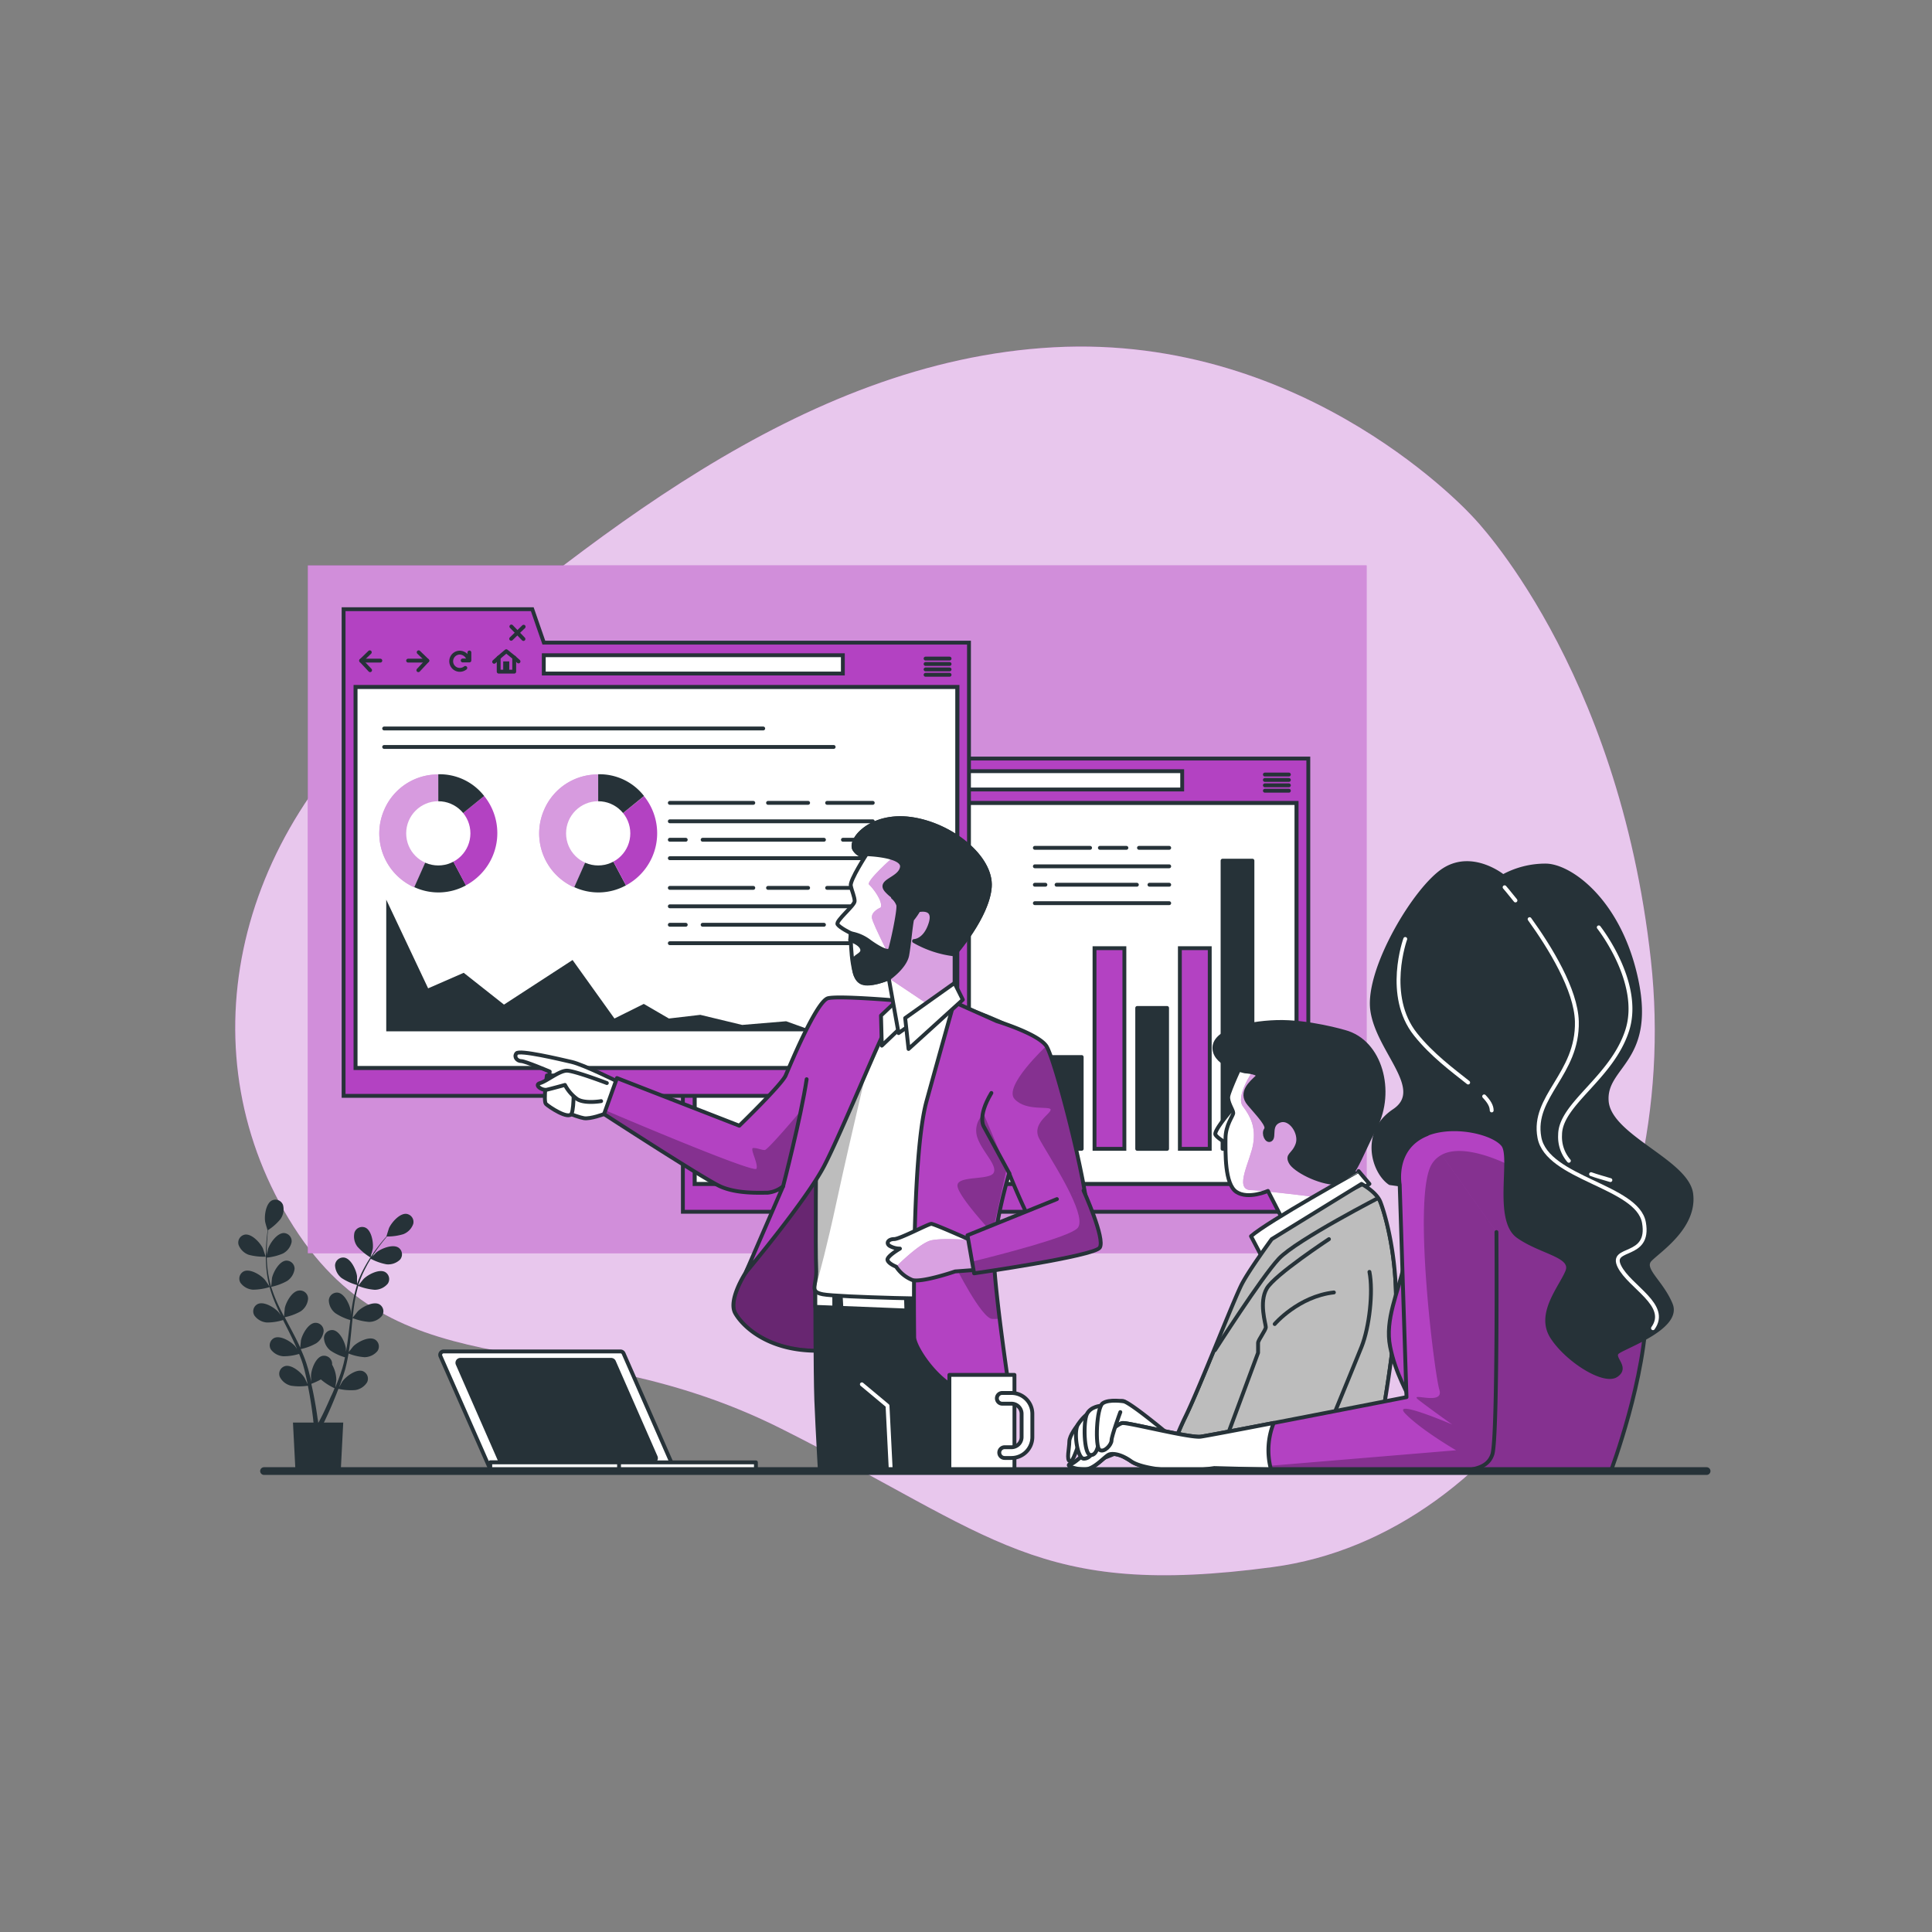 <svg xmlns="http://www.w3.org/2000/svg" xmlns:xlink="http://www.w3.org/1999/xlink" viewBox="0 0 500 500"><rect x="0" y="0" width="500" height="500" fill="#808080" stroke="none"/><defs><clipPath id="freepik--clip-path--inject-89"><path d="M321.46,275s-3.32,7.15-3.58,8.69,1.28,3.57,1.28,4.34-2,3.06-2,6.64-.26,11.75,2.81,13.79,8.17-.25,8.17-.25l4.85,9.45,19.41-11.24-2.81-4.34s4.09-11,1-19.41-14-9.71-18.39-10S323,271.91,321.46,275Z" style="fill:#fff;stroke:#263238;stroke-linecap:round;stroke-linejoin:round"></path></clipPath><clipPath id="freepik--clip-path-2--inject-89"><path d="M329.12,320.69s-5.62,7.66-7.66,11.49-10.73,26.31-14.56,34.23a76,76,0,0,0-5.3,14.22h53.57s6.13-30.57,6.13-43.85-3.06-23.24-4.09-25.79-4.85-4.6-4.85-4.6Z" style="fill:#fff;stroke:#263238;stroke-linecap:round;stroke-linejoin:round"></path></clipPath><clipPath id="freepik--clip-path-3--inject-89"><path d="M389.4,290.31s-17.64-3.53-22.58.7-2.12,30-3.53,36.7-4.94,13.76-3.53,20.81,4.59,12,6,15.53-.36,16.58-.36,16.58h51.52s9.17-24.34,9.17-42.69-5.65-34.22-14.11-40.22S389.4,290.31,389.4,290.31Z" style="fill:#B342C2;stroke:#263238;stroke-linecap:round;stroke-linejoin:round"></path></clipPath><clipPath id="freepik--clip-path-4--inject-89"><path d="M387.28,318.86s.35,53.3-1.06,57.54-6.35,4.23-14.46,4.58-57.51-1.05-57.51-1.05a66.64,66.64,0,0,1-8.47.7c-3.88,0-10.59-.7-13.06-2.47s-4.58-2.12-5.64-1.76-3.88,3.88-6.35,3.88-5.3-1.06-3.53-1.41,11.29-10.59,13.41-10.59,17.28,3.88,20.11,3.53S364,361.58,364,361.58l-1.76-55s-1.77-9.53,7.06-13.06" style="fill:#B342C2;stroke:#263238;stroke-linecap:round;stroke-linejoin:round"></path></clipPath><clipPath id="freepik--clip-path-5--inject-89"><rect x="124.22" y="203.98" width="164.61" height="176.73" style="fill:none"></rect></clipPath><clipPath id="freepik--clip-path-6--inject-89"><path d="M193,329.33s-4.68,7.1-2.71,10.55,9.12,10.59,23.89,9.6,5.91-25.85,7.63-41.12-4.67-17.48-9.85-13.54-11.57,22.9-14,26.1A57,57,0,0,0,193,329.33Z" style="fill:#B342C2;stroke:#263238;stroke-linecap:round;stroke-linejoin:round"></path></clipPath><clipPath id="freepik--clip-path-7--inject-89"><path d="M211.23,295.55s-.25,28.32,0,32.76-2,5.91,1.72,6.65,33.74,1.47,36.69,1,3-2,3.7-3.45,10.58-64.76,8.37-66.49-16.25-6.89-17.49-6.89-19.45,1-22.9,1.48-7.39-.5-7.63,1.47S211.23,295.55,211.23,295.55Z" style="fill:#fff;stroke:#263238;stroke-linecap:round;stroke-linejoin:round"></path></clipPath><clipPath id="freepik--clip-path-8--inject-89"><path d="M232.1,258.94s-14.77-1.27-17.77-.61-10,17.67-11,20-12,13-12,13L159.67,279l-3.34,9.33S182,305,186.33,307s10.34,1.67,12.34,1.67a7.48,7.48,0,0,0,4-1.67L193,329.33s15.67-18.66,20.33-27.66,15.34-35.34,16.34-36S232.1,258.94,232.1,258.94Z" style="fill:#B342C2;stroke:#263238;stroke-linecap:round;stroke-linejoin:round"></path></clipPath><clipPath id="freepik--clip-path-9--inject-89"><path d="M224.32,221s-4.42,6.8-4.14,8.22,1,2.87,1,4-5,5.11-4.42,6,3.41,2.27,3.41,2.27-.12,11.09,2.43,12.51,7.4-.86,7.4-.86l2.55,14.22,14.5-10.24V246.89s8.53-9.66,9.1-17.34-10-16.2-20.47-17.62-16.2,5.68-14.5,8S224.32,221,224.32,221Z" style="fill:#fff;stroke:#263238;stroke-linecap:round;stroke-linejoin:round"></path></clipPath><clipPath id="freepik--clip-path-10--inject-89"><path d="M246.93,259.35s-3.2,11.33-7.14,25.62-3.2,58.6-3.2,61.07,5.66,11.32,12.07,13.79a51.89,51.89,0,0,0,13,2.95s-4.43-29.3-4.43-37.67,3.94-21.43,3.94-21.43,5.91,14.78,8.37,16.75,12.31,4.18,12.07-4.93-8.62-41.62-10.84-44.82-12.81-6.4-12.81-6.4Z" style="fill:#B342C2;stroke:#263238;stroke-linecap:round;stroke-linejoin:round"></path></clipPath><clipPath id="freepik--clip-path-11--inject-89"><path d="M251.12,320.92s-9.36-4.19-10.1-4.19-8.12,3.94-9.6,3.94-2.22,1-1.23,1.73a5.34,5.34,0,0,0,2.71.74s-3.45,2-3.21,2.95,2.22,1.72,2.22,1.72a9.06,9.06,0,0,0,4.19,3.45c2.46.74,11.08-2.21,11.08-2.21l6.65-.5Z" style="fill:#fff;stroke:#263238;stroke-linecap:round;stroke-linejoin:round"></path></clipPath><clipPath id="freepik--clip-path-12--inject-89"><path d="M273.53,310.33l-23.15,9.36,1.72,9.85s31-4.43,32.51-6.65-4.19-14.78-4.19-14.78" style="fill:#B342C2;stroke:#263238;stroke-linecap:round;stroke-linejoin:round"></path></clipPath></defs><g id="freepik--background-simple--inject-89"><path d="M381.28,133.88s-42.61-47.57-108.6-44-121.42,51.42-167.3,88.94S48,273.52,76,317.47s70.69,24.42,126.14,52.25,66.19,44,127.23,35.84,106.27-80.78,97.88-157.08S381.28,133.88,381.28,133.88Z" style="fill:#B342C2"></path><path d="M381.28,133.88s-42.61-47.57-108.6-44-121.42,51.42-167.3,88.94S48,273.52,76,317.47s70.69,24.42,126.14,52.25,66.19,44,127.23,35.84,106.27-80.78,97.88-157.08S381.28,133.88,381.28,133.88Z" style="fill:#fff;opacity:0.7"></path></g><g id="freepik--Windows--inject-89"><rect x="79.67" y="146.33" width="274" height="178" style="fill:#B342C2"></rect><rect x="79.67" y="146.33" width="274" height="178" style="fill:#fff;opacity:0.4"></rect><rect x="179.76" y="207.78" width="155.8" height="98.65" style="fill:#fff;stroke:#263238;stroke-miterlimit:10"></rect><path d="M228.57,196.31l-3-8.64H176.73V313.61H338.59V196.31Zm107,110.12H179.76V207.78h155.8Z" style="fill:#B342C2;stroke:#263238;stroke-miterlimit:10"></path><rect x="228.55" y="199.58" width="77.4" height="4.74" style="fill:#fff;stroke:#263238;stroke-miterlimit:10"></rect><polyline points="183.51 198.82 181.28 200.97 183.59 203.45" style="fill:none;stroke:#263238;stroke-linecap:round;stroke-linejoin:round"></polyline><line x1="181.28" y1="200.97" x2="186.24" y2="200.97" style="fill:none;stroke:#263238;stroke-linecap:round;stroke-linejoin:round"></line><polyline points="196.16 198.82 198.4 200.97 196.08 203.45" style="fill:none;stroke:#263238;stroke-linecap:round;stroke-linejoin:round"></polyline><line x1="198.4" y1="200.97" x2="193.44" y2="200.97" style="fill:none;stroke:#263238;stroke-linecap:round;stroke-linejoin:round"></line><path d="M209.06,200.68a2.44,2.44,0,0,0-2.27-1.78,2.24,2.24,0,1,0,0,4.47,2.19,2.19,0,0,0,1.41-.51" style="fill:none;stroke:#263238;stroke-linecap:round;stroke-linejoin:round"></path><polyline points="207.56 200.93 209.29 200.93 209.29 198.87" style="fill:none;stroke:#263238;stroke-linecap:round;stroke-linejoin:round"></polyline><polygon points="220.89 200.2 218.83 198.53 216.87 200.2 216.87 203.83 220.89 203.83 220.89 200.2" style="fill:none;stroke:#263238;stroke-linecap:round;stroke-linejoin:round"></polygon><rect x="218.05" y="201.18" width="1.57" height="2.52" style="fill:#263238"></rect><line x1="216.87" y1="200.2" x2="215.69" y2="201.28" style="fill:none;stroke:#263238;stroke-linecap:round;stroke-linejoin:round"></line><line x1="220.89" y1="200.2" x2="222" y2="201.18" style="fill:none;stroke:#263238;stroke-linecap:round;stroke-linejoin:round"></line><line x1="220.15" y1="192.14" x2="223.29" y2="195.38" style="fill:none;stroke:#263238;stroke-linecap:round;stroke-linejoin:round"></line><line x1="223.34" y1="192.19" x2="220.1" y2="195.33" style="fill:none;stroke:#263238;stroke-linecap:round;stroke-linejoin:round"></line><line x1="327.35" y1="200.45" x2="333.56" y2="200.45" style="fill:none;stroke:#263238;stroke-linecap:round;stroke-linejoin:round"></line><line x1="327.35" y1="201.85" x2="333.56" y2="201.85" style="fill:none;stroke:#263238;stroke-linecap:round;stroke-linejoin:round"></line><line x1="327.35" y1="203.24" x2="333.56" y2="203.24" style="fill:none;stroke:#263238;stroke-linecap:round;stroke-linejoin:round"></line><line x1="327.35" y1="204.64" x2="333.56" y2="204.64" style="fill:none;stroke:#263238;stroke-linecap:round;stroke-linejoin:round"></line><line x1="294.77" y1="219.42" x2="302.59" y2="219.42" style="fill:#fff;stroke:#263238;stroke-linecap:round;stroke-linejoin:round"></line><line x1="284.65" y1="219.42" x2="291.51" y2="219.42" style="fill:#fff;stroke:#263238;stroke-linecap:round;stroke-linejoin:round"></line><line x1="267.82" y1="219.42" x2="282.11" y2="219.42" style="fill:#fff;stroke:#263238;stroke-linecap:round;stroke-linejoin:round"></line><line x1="267.82" y1="224.2" x2="302.59" y2="224.2" style="fill:#fff;stroke:#263238;stroke-linecap:round;stroke-linejoin:round"></line><line x1="297.48" y1="228.97" x2="302.59" y2="228.97" style="fill:#fff;stroke:#263238;stroke-linecap:round;stroke-linejoin:round"></line><line x1="273.44" y1="228.97" x2="294.22" y2="228.97" style="fill:#fff;stroke:#263238;stroke-linecap:round;stroke-linejoin:round"></line><line x1="267.82" y1="228.97" x2="270.55" y2="228.97" style="fill:#fff;stroke:#263238;stroke-linecap:round;stroke-linejoin:round"></line><line x1="267.82" y1="233.74" x2="302.59" y2="233.74" style="fill:#fff;stroke:#263238;stroke-linecap:round;stroke-linejoin:round"></line><rect x="272.21" y="273.56" width="7.73" height="23.75" style="fill:#263238;stroke:#263238;stroke-linecap:round;stroke-linejoin:round"></rect><rect x="283.26" y="245.39" width="7.73" height="51.93" style="fill:#B342C2;stroke:#263238;stroke-miterlimit:10"></rect><rect x="294.31" y="260.86" width="7.73" height="36.46" style="fill:#263238;stroke:#263238;stroke-linecap:round;stroke-linejoin:round"></rect><rect x="305.35" y="245.39" width="7.73" height="51.93" style="fill:#B342C2;stroke:#263238;stroke-miterlimit:10"></rect><rect x="316.4" y="222.74" width="7.73" height="74.58" style="fill:#263238;stroke:#263238;stroke-linecap:round;stroke-linejoin:round"></rect><rect x="91.95" y="177.77" width="155.8" height="98.65" style="fill:#fff;stroke:#263238;stroke-miterlimit:10"></rect><path d="M140.75,166.31l-3-8.65H88.92V283.6H250.77V166.31Zm107,110.11H92V177.77h155.8Z" style="fill:#B342C2;stroke:#263238;stroke-miterlimit:10"></path><rect x="140.73" y="169.57" width="77.4" height="4.74" style="fill:#fff;stroke:#263238;stroke-miterlimit:10"></rect><polyline points="95.7 168.81 93.46 170.97 95.78 173.45" style="fill:none;stroke:#263238;stroke-linecap:round;stroke-linejoin:round"></polyline><line x1="93.46" y1="170.97" x2="98.43" y2="170.97" style="fill:none;stroke:#263238;stroke-linecap:round;stroke-linejoin:round"></line><polyline points="108.35 168.81 110.58 170.97 108.27 173.45" style="fill:none;stroke:#263238;stroke-linecap:round;stroke-linejoin:round"></polyline><line x1="110.59" y1="170.97" x2="105.62" y2="170.97" style="fill:none;stroke:#263238;stroke-linecap:round;stroke-linejoin:round"></line><path d="M121.25,170.68A2.43,2.43,0,0,0,119,168.9a2.23,2.23,0,1,0,0,4.46,2.27,2.27,0,0,0,1.42-.5" style="fill:none;stroke:#263238;stroke-linecap:round;stroke-linejoin:round"></path><polyline points="119.74 170.93 121.48 170.93 121.48 168.86" style="fill:none;stroke:#263238;stroke-linecap:round;stroke-linejoin:round"></polyline><polygon points="133.08 170.19 131.02 168.53 129.06 170.19 129.06 173.82 133.08 173.82 133.08 170.19" style="fill:none;stroke:#263238;stroke-linecap:round;stroke-linejoin:round"></polygon><rect x="130.23" y="171.17" width="1.57" height="2.52" style="fill:#263238"></rect><line x1="129.06" y1="170.19" x2="127.88" y2="171.27" style="fill:none;stroke:#263238;stroke-linecap:round;stroke-linejoin:round"></line><line x1="133.08" y1="170.19" x2="134.19" y2="171.18" style="fill:none;stroke:#263238;stroke-linecap:round;stroke-linejoin:round"></line><line x1="132.34" y1="162.14" x2="135.47" y2="165.37" style="fill:none;stroke:#263238;stroke-linecap:round;stroke-linejoin:round"></line><line x1="135.52" y1="162.19" x2="132.29" y2="165.32" style="fill:none;stroke:#263238;stroke-linecap:round;stroke-linejoin:round"></line><line x1="239.54" y1="170.44" x2="245.75" y2="170.44" style="fill:none;stroke:#263238;stroke-linecap:round;stroke-linejoin:round"></line><line x1="239.54" y1="171.84" x2="245.75" y2="171.84" style="fill:none;stroke:#263238;stroke-linecap:round;stroke-linejoin:round"></line><line x1="239.54" y1="173.24" x2="245.75" y2="173.24" style="fill:none;stroke:#263238;stroke-linecap:round;stroke-linejoin:round"></line><line x1="239.54" y1="174.64" x2="245.75" y2="174.64" style="fill:none;stroke:#263238;stroke-linecap:round;stroke-linejoin:round"></line><polygon points="99.96 266.9 99.96 232.83 110.8 255.78 120.01 251.76 130.43 259.99 148.18 248.45 159.02 263.59 166.61 259.81 173.11 263.59 181.24 262.64 192.07 265.25 203.45 264.3 210.69 266.9 99.96 266.9" style="fill:#263238"></polygon><line x1="214.06" y1="207.78" x2="225.87" y2="207.78" style="fill:#fff;stroke:#263238;stroke-linecap:round;stroke-linejoin:round"></line><line x1="198.77" y1="207.78" x2="209.14" y2="207.78" style="fill:#fff;stroke:#263238;stroke-linecap:round;stroke-linejoin:round"></line><line x1="173.35" y1="207.78" x2="194.95" y2="207.78" style="fill:#fff;stroke:#263238;stroke-linecap:round;stroke-linejoin:round"></line><line x1="173.35" y1="212.55" x2="225.87" y2="212.55" style="fill:#fff;stroke:#263238;stroke-linecap:round;stroke-linejoin:round"></line><line x1="218.15" y1="217.33" x2="225.87" y2="217.33" style="fill:#fff;stroke:#263238;stroke-linecap:round;stroke-linejoin:round"></line><line x1="181.84" y1="217.33" x2="213.24" y2="217.33" style="fill:#fff;stroke:#263238;stroke-linecap:round;stroke-linejoin:round"></line><line x1="173.35" y1="217.33" x2="177.47" y2="217.33" style="fill:#fff;stroke:#263238;stroke-linecap:round;stroke-linejoin:round"></line><line x1="173.35" y1="222.1" x2="225.87" y2="222.1" style="fill:#fff;stroke:#263238;stroke-linecap:round;stroke-linejoin:round"></line><line x1="225.87" y1="229.78" x2="214.06" y2="229.78" style="fill:#fff;stroke:#263238;stroke-linecap:round;stroke-linejoin:round"></line><line x1="198.77" y1="229.78" x2="209.14" y2="229.78" style="fill:#fff;stroke:#263238;stroke-linecap:round;stroke-linejoin:round"></line><line x1="173.35" y1="229.78" x2="194.95" y2="229.78" style="fill:#fff;stroke:#263238;stroke-linecap:round;stroke-linejoin:round"></line><line x1="173.35" y1="234.55" x2="225.87" y2="234.55" style="fill:#fff;stroke:#263238;stroke-linecap:round;stroke-linejoin:round"></line><line x1="225.87" y1="239.33" x2="218.15" y2="239.33" style="fill:#fff;stroke:#263238;stroke-linecap:round;stroke-linejoin:round"></line><line x1="181.84" y1="239.33" x2="213.24" y2="239.33" style="fill:#fff;stroke:#263238;stroke-linecap:round;stroke-linejoin:round"></line><line x1="173.35" y1="239.33" x2="177.47" y2="239.33" style="fill:#fff;stroke:#263238;stroke-linecap:round;stroke-linejoin:round"></line><line x1="173.35" y1="244.1" x2="225.87" y2="244.1" style="fill:#fff;stroke:#263238;stroke-linecap:round;stroke-linejoin:round"></line><path d="M113.43,215.64l-6.21,14a15.27,15.27,0,0,1-7.74-20.16,15.08,15.08,0,0,1,14-9.05Z" style="fill:#B342C2"></path><g style="opacity:0.47"><path d="M113.43,215.64l-6.21,14a15.27,15.27,0,0,1-7.74-20.16,15.08,15.08,0,0,1,14-9.05Z" style="fill:#fff"></path></g><path d="M113.43,215.64l7.17,13.49a14.85,14.85,0,0,1-13.38.46Z" style="fill:#263238"></path><path d="M113.43,215.64,125.3,206A15.26,15.26,0,0,1,123,227.51a14.76,14.76,0,0,1-2.44,1.62Z" style="fill:#B342C2"></path><path d="M113.43,215.64V200.38A14.58,14.58,0,0,1,125.3,206Z" style="fill:#263238"></path><circle cx="113.43" cy="215.67" r="8.31" style="fill:#fff"></circle><path d="M154.81,215.64l-6.21,14a15.26,15.26,0,0,1-7.74-20.16,15.07,15.07,0,0,1,13.95-9.05Z" style="fill:#B342C2"></path><g style="opacity:0.47"><path d="M154.81,215.64l-6.21,14a15.26,15.26,0,0,1-7.74-20.16,15.07,15.07,0,0,1,13.95-9.05Z" style="fill:#fff"></path></g><path d="M154.81,215.64,162,229.13a14.85,14.85,0,0,1-13.38.46Z" style="fill:#263238"></path><path d="M154.81,215.64l11.86-9.6A15.28,15.28,0,0,1,162,229.13Z" style="fill:#B342C2"></path><path d="M154.81,215.64V200.38A14.56,14.56,0,0,1,166.67,206Z" style="fill:#263238"></path><circle cx="154.81" cy="215.67" r="8.31" style="fill:#fff"></circle><line x1="99.42" y1="188.53" x2="197.52" y2="188.53" style="fill:#fff;stroke:#263238;stroke-linecap:round;stroke-linejoin:round"></line><line x1="99.42" y1="193.31" x2="215.75" y2="193.31" style="fill:#fff;stroke:#263238;stroke-linecap:round;stroke-linejoin:round"></line></g><g id="freepik--character-2--inject-89"><path d="M318.9,287s-4.85,5.62-4.34,6.64,4.6,3.57,4.85,2a63.63,63.63,0,0,0,1-7.41C320.44,286.47,320.69,286,318.9,287Z" style="fill:#fff;stroke:#263238;stroke-linecap:round;stroke-linejoin:round"></path><path d="M321.46,275s-3.32,7.15-3.58,8.69,1.28,3.57,1.28,4.34-2,3.06-2,6.64-.26,11.75,2.81,13.79,8.17-.25,8.17-.25l4.85,9.45,19.41-11.24-2.81-4.34s4.09-11,1-19.41-14-9.71-18.39-10S323,271.91,321.46,275Z" style="fill:#fff"></path><g style="clip-path:url(#freepik--clip-path--inject-89)"><path d="M349.55,302.05s4.09-11,1-19.41-14-9.71-18.39-10c-.71,0-1.44-.09-2.17-.12L324.33,277s-4.66,6.67-2.66,9.33,3.33,5.34,2.66,9.67-5.09,11.82-.66,12c.91,0,2.35.16,4.06.33l.37-.15.1.2c6.54.66,16.47,1.95,16.47,1.95l1-.05,6.71-3.89Z" style="fill:#B342C2"></path><path d="M349.55,302.05s4.09-11,1-19.41-14-9.71-18.39-10c-.71,0-1.44-.09-2.17-.12L324.33,277s-4.66,6.67-2.66,9.33,3.33,5.34,2.66,9.67-5.09,11.82-.66,12c.91,0,2.35.16,4.06.33l.37-.15.1.2c6.54.66,16.47,1.95,16.47,1.95l1-.05,6.71-3.89Z" style="fill:#fff;opacity:0.5"></path></g><path d="M321.46,275s-3.32,7.15-3.58,8.69,1.28,3.57,1.28,4.34-2,3.06-2,6.64-.26,11.75,2.81,13.79,8.17-.25,8.17-.25l4.85,9.45,19.41-11.24-2.81-4.34s4.09-11,1-19.41-14-9.71-18.39-10S323,271.91,321.46,275Z" style="fill:none;stroke:#263238;stroke-linecap:round;stroke-linejoin:round"></path><path d="M348,267.06s-9.45-2.81-17.62-2.56-16.35,2.56-16.09,6.9,7.91,5.87,7.91,5.87,4.35.26,3.07,1.53-4.6,3.84-2,6.9,5.1,5.62,4.34,6.64.25,3.32,1.27,2.56-.51-3.84,2.3-4.86,5.62,3.32,4.6,6.13-2.81,2.56-1.79,4.6,7.41,5.36,11.75,5.36,5.62-5.62,10.22-14.56S357.47,269.61,348,267.06Z" style="fill:#263238;stroke:#263238;stroke-linecap:round;stroke-linejoin:round"></path><path d="M323.76,319.93l2.55,4.85,28.1-18.39-2.81-3.32S328.1,316.09,323.76,319.93Z" style="fill:#fff;stroke:#263238;stroke-linecap:round;stroke-linejoin:round"></path><path d="M329.12,320.69s-5.62,7.66-7.66,11.49-10.73,26.31-14.56,34.23a76,76,0,0,0-5.3,14.22h53.57s6.13-30.57,6.13-43.85-3.06-23.24-4.09-25.79-4.85-4.6-4.85-4.6Z" style="fill:#fff"></path><g style="clip-path:url(#freepik--clip-path-2--inject-89)"><path d="M329.12,320.69s-5.62,7.66-7.66,11.49-10.73,26.31-14.56,34.23a76,76,0,0,0-5.3,14.22h53.57s6.13-30.57,6.13-43.85-3.06-23.24-4.09-25.79-4.85-4.6-4.85-4.6Z" style="fill:#bdbdbd;stroke:#263238;stroke-linecap:round;stroke-linejoin:round"></path><path d="M314.43,349.42s12-18.79,16.52-23.65,26.94-16.36,26.94-16.36l-3.54-3.84s-23.07,11.45-26.64,15S313.79,345.2,314.43,349.42Z" style="fill:#bdbdbd;stroke:#263238;stroke-linecap:round;stroke-linejoin:round"></path></g><path d="M329.12,320.69s-5.62,7.66-7.66,11.49-10.73,26.31-14.56,34.23a76,76,0,0,0-5.3,14.22h53.57s6.13-30.57,6.13-43.85-3.06-23.24-4.09-25.79-4.85-4.6-4.85-4.6Z" style="fill:none;stroke:#263238;stroke-linecap:round;stroke-linejoin:round"></path><path d="M343.93,320.69s-14,9.2-16.09,12.77-.25,9.2-.25,10-2,3.32-2,4.09v2.55l-11,29.63h25s10.73-26.05,12.77-31.16,3.07-14.3,2.05-19.41" style="fill:none;stroke:#263238;stroke-linecap:round;stroke-linejoin:round"></path><path d="M329.89,342.66s6.13-7.16,15.32-8.18" style="fill:none;stroke:#263238;stroke-linecap:round;stroke-linejoin:round"></path></g><g id="freepik--character-3--inject-89"><path d="M389.4,290.31s-17.64-3.53-22.58.7-2.12,30-3.53,36.7-4.94,13.76-3.53,20.81,4.59,12,6,15.53-.36,16.58-.36,16.58h51.52s9.17-24.34,9.17-42.69-5.65-34.22-14.11-40.22S389.4,290.31,389.4,290.31Z" style="fill:#B342C2"></path><g style="clip-path:url(#freepik--clip-path-3--inject-89)"><path d="M370.51,301.33c-5,8.34.67,54,2,58.34s-8.33.33-5.33,2.66,8.66,6.34,8.66,6.34A104.2,104.2,0,0,0,366,365a19.5,19.5,0,0,1,.27,3.16,94.68,94.68,0,0,0,10.54,7.15l-10.95.92c-.23,2.51-.49,4.38-.49,4.38h51.52s9.17-24.34,9.17-42.69a77.89,77.89,0,0,0-3.17-22.58l-30.74-13S375.51,293,370.51,301.33Z" style="opacity:0.26"></path></g><path d="M389.4,290.31s-17.64-3.53-22.58.7-2.12,30-3.53,36.7-4.94,13.76-3.53,20.81,4.59,12,6,15.53-.36,16.58-.36,16.58h51.52s9.17-24.34,9.17-42.69-5.65-34.22-14.11-40.22S389.4,290.31,389.4,290.31Z" style="fill:none;stroke:#263238;stroke-linecap:round;stroke-linejoin:round"></path><path d="M389,226.8s-7.76-6.35-15.17-1.76-20.11,25.75-18.7,36.34,14.12,20.46,5.65,26.11-5.29,15.87-1.06,18.7l2.47.35s0-10.23,7.06-13.06,17.28-.35,19.75,2.83-2.11,19.4,3.88,23.64,14.47,4.94,12.71,9.17-7.77,10.94-3.89,16.94,13.41,12,16.59,9.87-1.41-4.58.35-6,16.23-6.35,13.76-12.35-7.76-9.18-5.29-11.65,11.64-8.46,10.58-16.93-21.17-14.82-21.87-24,12-10.23,7.76-31S406.33,224,400,224A22.78,22.78,0,0,0,389,226.8Z" style="fill:#263238;stroke:#263238;stroke-linecap:round;stroke-linejoin:round"></path><path d="M395.86,237.87c5.32,7.38,12,18.25,12.23,26.47.33,13.69-11.69,19.37-9.69,30.05s25.35,12.52,27.05,22-9,6-6.35,11.35,13,10,8.69,16" style="fill:none;stroke:#fff;stroke-linecap:round;stroke-linejoin:round"></path><path d="M389.39,229.62s1.12,1.28,2.81,3.42" style="fill:none;stroke:#fff;stroke-linecap:round;stroke-linejoin:round"></path><path d="M384.1,283.74c1.22,1.28,1.95,2.47,1.95,3.64" style="fill:none;stroke:#fff;stroke-linecap:round;stroke-linejoin:round"></path><path d="M363.68,243s-5.34,14.69,2.67,24.71c4.27,5.34,9.58,9.25,13.61,12.45" style="fill:none;stroke:#fff;stroke-linecap:round;stroke-linejoin:round"></path><path d="M411.77,303.87c1.55.56,3.24,1,5,1.54" style="fill:none;stroke:#fff;stroke-linecap:round;stroke-linejoin:round"></path><path d="M413.76,240s11.35,14.36,7.35,26.71-17.36,19-17.36,27a9.46,9.46,0,0,0,2.27,6.7" style="fill:none;stroke:#fff;stroke-linecap:round;stroke-linejoin:round"></path><path d="M278.86,368.87s-2.12,2.61-2.12,4.24-.81,4.88.17,5.05,1.62-3.43,2.6-4.73,3.42-1.63,3.26-3.42S280.33,366.59,278.86,368.87Z" style="fill:#fff;stroke:#263238;stroke-linecap:round;stroke-linejoin:round"></path><path d="M302.33,371.15s-9.13-7.66-11.41-8.47-6.85,4.4-9.62,9.45-1.3,6.19.17,6.35,7.82-2.6,7.82-2.6a19.75,19.75,0,0,0,7.66,3.74c4.4,1,10.75-1.63,10.92-4.23S302.33,371.15,302.33,371.15Z" style="fill:#fff;stroke:#263238;stroke-linecap:round;stroke-linejoin:round"></path><path d="M387.28,318.86s.35,53.3-1.06,57.54-6.35,4.23-14.46,4.58-57.51-1.05-57.51-1.05a66.64,66.64,0,0,1-8.47.7c-3.88,0-10.59-.7-13.06-2.47s-4.58-2.12-5.64-1.76-3.88,3.88-6.35,3.88-5.3-1.06-3.53-1.41,11.29-10.59,13.41-10.59,17.28,3.88,20.11,3.53S364,361.58,364,361.58l-1.76-55s-1.77-9.53,7.06-13.06" style="fill:#B342C2"></path><g style="clip-path:url(#freepik--clip-path-4--inject-89)"><path d="M373.22,298.81a6.6,6.6,0,0,0-2.71,2.52c-5,8.34.67,54,2,58.34s-8.33.33-5.33,2.66,8.66,6.34,8.66,6.34-16.33-7-12-2.67,13,9.33,13,9.33l-57,4.75c13.18.36,45.46,1.18,51.89.9,8.11-.35,13.05-.35,14.46-4.58s1.06-58.57,1.06-58.57Z" style="opacity:0.26"></path></g><path d="M387.28,318.86s.35,53.3-1.06,57.54-6.35,4.23-14.46,4.58-57.51-1.05-57.51-1.05a66.64,66.64,0,0,1-8.47.7c-3.88,0-10.59-.7-13.06-2.47s-4.58-2.12-5.64-1.76-3.88,3.88-6.35,3.88-5.3-1.06-3.53-1.41,11.29-10.59,13.41-10.59,17.28,3.88,20.11,3.53S364,361.58,364,361.58l-1.76-55s-1.77-9.53,7.06-13.06" style="fill:none;stroke:#263238;stroke-linecap:round;stroke-linejoin:round"></path><path d="M328.94,380.32a19,19,0,0,1,.69-12.06c-9.64,1.86-17.82,3.41-18.91,3.55-2.83.35-18-3.53-20.11-3.53S279,378.51,277.2,378.87s1.06,1.41,3.53,1.41,5.29-3.53,6.35-3.88,3.17,0,5.64,1.76,9.18,2.47,13.06,2.47a66.64,66.64,0,0,0,8.47-.7Z" style="fill:#fff;stroke:#263238;stroke-linecap:round;stroke-linejoin:round"></path><path d="M282.61,365.12a10.7,10.7,0,0,0-3.75,3.75c-1,2.12,0,8.63,1.63,8.63s2.77-1.79,2.77-4.07S282.61,365.12,282.61,365.12Z" style="fill:#fff;stroke:#263238;stroke-linecap:round;stroke-linejoin:round"></path><path d="M284.89,363.82s-2.61.16-3.59,2.12-.81,10.26.82,10.59,2.28-2.45,2.28-4.24S284.89,363.82,284.89,363.82Z" style="fill:#fff;stroke:#263238;stroke-linecap:round;stroke-linejoin:round"></path><path d="M290.92,362.68s-3.91-.66-5.54.49-2,11.24-.82,12.05,3.1-1.3,3.1-2.44,2.28-7.33,2.28-7.33" style="fill:#fff;stroke:#263238;stroke-linecap:round;stroke-linejoin:round"></path></g><g id="freepik--character-1--inject-89"><g style="clip-path:url(#freepik--clip-path-5--inject-89)"><path d="M193,329.33s-4.68,7.1-2.71,10.55,9.12,10.59,23.89,9.6,5.91-25.85,7.63-41.12-4.67-17.48-9.85-13.54-11.57,22.9-14,26.1A57,57,0,0,0,193,329.33Z" style="fill:#B342C2"></path><g style="clip-path:url(#freepik--clip-path-6--inject-89)"><path d="M193,329.33s-4.68,7.1-2.71,10.55,9.12,10.59,23.89,9.6,5.91-25.85,7.63-41.12-4.67-17.48-9.85-13.54-11.57,22.9-14,26.1A57,57,0,0,0,193,329.33Z" style="stroke:#263238;stroke-linecap:round;stroke-linejoin:round;opacity:0.42"></path></g><path d="M193,329.33s-4.68,7.1-2.71,10.55,9.12,10.59,23.89,9.6,5.91-25.85,7.63-41.12-4.67-17.48-9.85-13.54-11.57,22.9-14,26.1A57,57,0,0,0,193,329.33Z" style="fill:none;stroke:#263238;stroke-linecap:round;stroke-linejoin:round"></path><path d="M211,333.48s0,21.91.25,28.81,1.23,23.64,1.23,23.64h46.29l-2.46-50-.74-2.46Z" style="fill:#263238;stroke:#263238;stroke-linecap:round;stroke-linejoin:round"></path><polygon points="237.91 339.28 256.49 340.03 256.29 335.94 255.55 333.48 237.62 333.48 237.91 339.28" style="fill:#fff;stroke:#263238;stroke-linecap:round;stroke-linejoin:round"></polygon><path d="M215.9,333.48H211s0,1.89,0,4.73l4.91.19Z" style="fill:#fff;stroke:#263238;stroke-linecap:round;stroke-linejoin:round"></path><polygon points="217.47 333.48 217.75 338.48 234.57 339.15 234.4 333.48 217.47 333.48" style="fill:#fff;stroke:#263238;stroke-linecap:round;stroke-linejoin:round"></polygon><path d="M211.23,295.55s-.25,28.32,0,32.76-2,5.91,1.72,6.65,33.74,1.47,36.69,1,3-2,3.7-3.45,10.58-64.76,8.37-66.49-16.25-6.89-17.49-6.89-19.45,1-22.9,1.48-7.39-.5-7.63,1.47S211.23,295.55,211.23,295.55Z" style="fill:#fff"></path><g style="clip-path:url(#freepik--clip-path-7--inject-89)"><path d="M226.32,268.51s-5.77-.28-6.87.27c-.62.31-4.4,9.59-7.57,17.59-.37,5.21-.65,9.18-.65,9.18s-.25,28.32,0,32.76c.16,2.91-.73,4.54-.33,5.53,1.25-4.34,3.24-11.83,5.53-22.48C220.28,293.5,226.32,268.51,226.32,268.51Z" style="fill:#bdbdbd"></path></g><path d="M211.23,295.55s-.25,28.32,0,32.76-2,5.91,1.72,6.65,33.74,1.47,36.69,1,3-2,3.7-3.45,10.58-64.76,8.37-66.49-16.25-6.89-17.49-6.89-19.45,1-22.9,1.48-7.39-.5-7.63,1.47S211.23,295.55,211.23,295.55Z" style="fill:none;stroke:#263238;stroke-linecap:round;stroke-linejoin:round"></path><path d="M160,280s-8.86-4.43-12.06-5.17-13.55-3.2-14.29-2.22.25,2,1.24,2,7.38,2.71,7.38,2.71-.73,5.91-.73,7.39,7.88,4.43,9.6,4.68,5.19-1.07,5.19-1.07l2.44-.66Z" style="fill:#fff;stroke:#263238;stroke-linecap:round;stroke-linejoin:round"></path><path d="M141.54,278.32s-1,6.65-.25,7.38,5.91,4.19,6.65,2.47.49-8.38.49-9.11S141.54,278.32,141.54,278.32Z" style="fill:#fff;stroke:#263238;stroke-linecap:round;stroke-linejoin:round"></path><path d="M157.05,280.29s-8.37-3.2-10.34-3.2-5.17,2.7-6.9,3.2.49,2,1.73,1.72,4.67-1.23,4.67-1.23a10.54,10.54,0,0,0,3.21,3.69c2,1.23,6.15.5,6.15.5" style="fill:#fff;stroke:#263238;stroke-linecap:round;stroke-linejoin:round"></path><path d="M232.1,258.94s-14.77-1.27-17.77-.61-10,17.67-11,20-12,13-12,13L159.67,279l-3.34,9.33S182,305,186.33,307s10.34,1.67,12.34,1.67a7.48,7.48,0,0,0,4-1.67L193,329.33s15.67-18.66,20.33-27.66,15.34-35.34,16.34-36S232.1,258.94,232.1,258.94Z" style="fill:#B342C2"></path><g style="clip-path:url(#freepik--clip-path-8--inject-89)"><path d="M197.91,297.63c-.8,0-1.87-.53-2.94-.53s1.34,4,.8,5.36-38.84-15-38.84-15l-.07,1.21c3.62,2.35,25.5,16.5,29.47,18.33,4.34,2,10.34,1.67,12.34,1.67a6.87,6.87,0,0,0,3.61-1.38c2.92-7.45,5-19.83,5-19.83S198.72,297.63,197.91,297.63Z" style="opacity:0.26"></path></g><path d="M232.1,258.94s-14.77-1.27-17.77-.61-10,17.67-11,20-12,13-12,13L159.67,279l-3.34,9.33S182,305,186.33,307s10.34,1.67,12.34,1.67a7.48,7.48,0,0,0,4-1.67L193,329.33s15.67-18.66,20.33-27.66,15.34-35.34,16.34-36S232.1,258.94,232.1,258.94Z" style="fill:none;stroke:#263238;stroke-linecap:round;stroke-linejoin:round"></path><polygon points="232.1 258.94 228 262.83 228.21 270.61 232.53 266.5 232.1 258.94" style="fill:#fff;stroke:#263238;stroke-linecap:round;stroke-linejoin:round"></polygon><path d="M224.32,221s-4.42,6.8-4.14,8.22,1,2.87,1,4-5,5.11-4.42,6,3.41,2.27,3.41,2.27-.12,11.09,2.43,12.51,7.4-.86,7.4-.86l2.55,14.22,14.5-10.24V246.89s8.53-9.66,9.1-17.34-10-16.2-20.47-17.62-16.2,5.68-14.5,8S224.32,221,224.32,221Z" style="fill:#fff"></path><g style="clip-path:url(#freepik--clip-path-9--inject-89)"><path d="M241.65,260.94l5.41-3.82V246.89s8.53-9.66,9.1-17.34c.37-5-4-10.39-10-13.92l-15.08,6.25s-7.08,6.22-6.15,7.06,3.65,4.32,3,5.92c0,0-2.53,1-2.27,2.73s6.15,13,6.15,13L230,253.14Z" style="fill:#B342C2"></path><path d="M241.65,260.94l5.41-3.82V246.89s8.53-9.66,9.1-17.34c.37-5-4-10.39-10-13.92l-15.08,6.25s-7.08,6.22-6.15,7.06,3.65,4.32,3,5.92c0,0-2.53,1-2.27,2.73s6.15,13,6.15,13L230,253.14Z" style="fill:#fff;opacity:0.5"></path></g><path d="M224.32,221s-4.42,6.8-4.14,8.22,1,2.87,1,4-5,5.11-4.42,6,3.41,2.27,3.41,2.27-.12,11.09,2.43,12.51,7.4-.86,7.4-.86l2.55,14.22,14.5-10.24V246.89s8.53-9.66,9.1-17.34-10-16.2-20.47-17.62-16.2,5.68-14.5,8S224.32,221,224.32,221Z" style="fill:none;stroke:#263238;stroke-linecap:round;stroke-linejoin:round"></path><path d="M246.93,259.35s-3.2,11.33-7.14,25.62-3.2,58.6-3.2,61.07,5.66,11.32,12.07,13.79a51.89,51.89,0,0,0,13,2.95s-4.43-29.3-4.43-37.67,3.94-21.43,3.94-21.43,5.91,14.78,8.37,16.75,12.31,4.18,12.07-4.93-8.62-41.62-10.84-44.82-12.81-6.4-12.81-6.4Z" style="fill:#B342C2"></path><g style="clip-path:url(#freepik--clip-path-10--inject-89)"><g style="opacity:0.26"><path d="M257.28,325.11v0c-5.6,1.45-10.08,2.49-10.08,2.49s6.86,13.73,9.61,13.73l1.94,0C257.94,334.67,257.28,328.33,257.28,325.11Z"></path><path d="M262.58,284.44c3,3.29,9.33,1.65,9.33,2.75s-4.94,3.57-3,7.41,13.19,20.33,9.89,23.35c-.95.87-4,2-7.82,3.26,3.58,1.58,10.91,2.17,10.7-5.71-.25-9.11-8.62-41.62-10.84-44.82C270.82,270.68,259.55,281.14,262.58,284.44Z"></path><path d="M254.58,288.29a5.66,5.66,0,0,0-1.69,5.94c1.13,3.67,5.37,7.35,4.24,9.33s-9.62.57-9.33,3.4,9.05,12.16,9.05,12.16l3.67-16.69Z"></path></g></g><path d="M246.93,259.35s-3.2,11.33-7.14,25.62-3.2,58.6-3.2,61.07,5.66,11.32,12.07,13.79a51.89,51.89,0,0,0,13,2.95s-4.43-29.3-4.43-37.67,3.94-21.43,3.94-21.43,5.91,14.78,8.37,16.75,12.31,4.18,12.07-4.93-8.62-41.62-10.84-44.82-12.81-6.4-12.81-6.4Z" style="fill:none;stroke:#263238;stroke-linecap:round;stroke-linejoin:round"></path><polygon points="247.02 254.4 234.26 263.47 235.13 271.47 249.18 258.72 247.02 254.4" style="fill:#fff;stroke:#263238;stroke-linecap:round;stroke-linejoin:round"></polygon><path d="M251.12,320.92s-9.36-4.19-10.1-4.19-8.12,3.94-9.6,3.94-2.22,1-1.23,1.73a5.34,5.34,0,0,0,2.71.74s-3.45,2-3.21,2.95,2.22,1.72,2.22,1.72a9.06,9.06,0,0,0,4.19,3.45c2.46.74,11.08-2.21,11.08-2.21l6.65-.5Z" style="fill:#fff"></path><g style="clip-path:url(#freepik--clip-path-11--inject-89)"><path d="M241,321c-3,.67-9.09,6.81-9.09,6.81a9.06,9.06,0,0,0,4.19,3.45c2.46.74,11.08-2.21,11.08-2.21l6.65-.5-2.71-7.63S244,320.33,241,321Z" style="fill:#B342C2"></path><path d="M241,321c-3,.67-9.09,6.81-9.09,6.81a9.06,9.06,0,0,0,4.19,3.45c2.46.74,11.08-2.21,11.08-2.21l6.65-.5-2.71-7.63S244,320.33,241,321Z" style="fill:#fff;opacity:0.5"></path></g><path d="M251.12,320.92s-9.36-4.19-10.1-4.19-8.12,3.94-9.6,3.94-2.22,1-1.23,1.73a5.34,5.34,0,0,0,2.71.74s-3.45,2-3.21,2.95,2.22,1.72,2.22,1.72a9.06,9.06,0,0,0,4.19,3.45c2.46.74,11.08-2.21,11.08-2.21l6.65-.5Z" style="fill:none;stroke:#263238;stroke-linecap:round;stroke-linejoin:round"></path><path d="M273.53,310.33l-23.15,9.36,1.72,9.85s31-4.43,32.51-6.65-4.19-14.78-4.19-14.78" style="fill:#B342C2"></path><g style="clip-path:url(#freepik--clip-path-12--inject-89)"><path d="M251.57,326.51l.53,3s31-4.43,32.51-6.65-4.19-14.78-4.19-14.78l-3.31,1.07c1.91,4,3,7.52,1.67,8.77C276.3,320.22,259.65,324.52,251.57,326.51Z" style="opacity:0.26"></path></g><path d="M273.53,310.33l-23.15,9.36,1.72,9.85s31-4.43,32.51-6.65-4.19-14.78-4.19-14.78" style="fill:none;stroke:#263238;stroke-linecap:round;stroke-linejoin:round"></path><path d="M202.67,307s4.62-17.85,6.09-27.7" style="fill:#fff;stroke:#263238;stroke-linecap:round;stroke-linejoin:round"></path><polyline points="223.05 358.26 229.69 363.8 230.8 385.96" style="fill:none;stroke:#fff;stroke-linecap:round;stroke-linejoin:round"></polyline><path d="M261.22,303.68l-6.54-12s-1.89-2.52,1.89-8.82" style="fill:none;stroke:#263238;stroke-linecap:round;stroke-linejoin:round"></path><path d="M235.69,211.93c-10.52-1.42-16.2,5.68-14.5,8a3.25,3.25,0,0,0,1.82,1.37l1.31-.24s9.66.29,9.1,3.41-6.26,3.42-4,6a11.33,11.33,0,0,0,2,1.74l-.33,0a4.66,4.66,0,0,1,1.36,1.94c.39,1.17-1.75,10.89-2.14,11.67s-2.53-.2-5.25-2.14a10.93,10.93,0,0,0-4.86-2.14l-.19,1.75s2.72.78,3.11,2.33-2.14,1.75-2.14,3.12-.19,3.81,1.65,5.31,7.4-.86,7.4-.86,4.17-2.9,4.76-6c.47-2.54.82-7,1.25-9.22a17.68,17.68,0,0,0,1.66-2.39s4.55-1.14,3.13,3.41-4.27,4.55-4.27,4.55A27.29,27.29,0,0,0,247.06,247v-.07s8.53-9.66,9.1-17.34S246.21,213.35,235.69,211.93Z" style="fill:#263238;stroke:#263238;stroke-linecap:round;stroke-linejoin:round"></path></g></g><g id="freepik--Mug--inject-89"><rect x="245.7" y="355.82" width="16.84" height="24.88" style="fill:#fff;stroke:#263238;stroke-linecap:round;stroke-linejoin:round"></rect><path d="M261.79,377.32H260a1.39,1.39,0,0,1,0-2.78h1.76a2.63,2.63,0,0,0,2.63-2.63v-6a2.64,2.64,0,0,0-2.63-2.64h-2.26a1.39,1.39,0,1,1,0-2.77h2.26a5.41,5.41,0,0,1,5.41,5.41v6A5.42,5.42,0,0,1,261.79,377.32Z" style="fill:#fff;stroke:#263238;stroke-linecap:round;stroke-linejoin:round"></path></g><g id="freepik--Device--inject-89"><path d="M173.28,380.37H127.52a.89.89,0,0,1-.82-.53L114,351a.89.89,0,0,1,.82-1.25h45.76a.88.88,0,0,1,.81.54l12.67,28.89A.88.88,0,0,1,173.28,380.37Z" style="fill:#fff;stroke:#263238;stroke-linecap:round;stroke-linejoin:round"></path><path d="M169,378.12H129.94a.76.76,0,0,1-.69-.45L118.44,353a.76.76,0,0,1,.69-1.07h39.05a.78.78,0,0,1,.7.46l10.81,24.65A.76.76,0,0,1,169,378.12Z" style="fill:#263238;stroke:#263238;stroke-linecap:round;stroke-linejoin:round"></path><rect x="126.88" y="378.45" width="68.75" height="2.25" transform="translate(322.51 759.16) rotate(180)" style="fill:#fff;stroke:#263238;stroke-linecap:round;stroke-linejoin:round"></rect><rect x="126.88" y="378.45" width="33.33" height="2.25" transform="translate(287.09 759.16) rotate(180)" style="fill:#fff;stroke:#263238;stroke-linecap:round;stroke-linejoin:round"></rect></g><g id="freepik--Plant--inject-89"><path d="M64.37,324.74a14.94,14.94,0,0,0,4.39.49s-.67-2-.73-2.16c-.68-1.43-2.85-3.8-4.61-3.56a2.1,2.1,0,0,0-1.68,2.64A4.38,4.38,0,0,0,64.37,324.74Z" style="fill:#263238"></path><path d="M65.44,333.77a14.65,14.65,0,0,0,4.33-.68,35.86,35.86,0,0,0,1.68,4.67c.38.89.8,1.77,1.22,2.64-.25-.37-.48-.7-.52-.74-1-1.2-3.74-2.91-5.38-2.21a2.1,2.1,0,0,0-.93,3,4.38,4.38,0,0,0,3.22,1.81,13.64,13.64,0,0,0,4.2-.64c.17.33.33.67.5,1,.81,1.61,1.62,3.2,2.36,4.8.27.56.51,1.12.75,1.68l-.45-.65c-1-1.2-3.75-2.9-5.39-2.21a2.11,2.11,0,0,0-.93,3A4.39,4.39,0,0,0,73.32,351a13.76,13.76,0,0,0,4.09-.61c.23.58.46,1.16.66,1.73.13.4.27.77.38,1.18l.33,1.18c.18.75.37,1.54.53,2.28.12.52.21,1,.32,1.51-.26-.56-.78-1.65-.84-1.73-.84-1.35-3.26-3.44-5-3a2.08,2.08,0,0,0-1.37,2.8,4.35,4.35,0,0,0,2.91,2.28,14.34,14.34,0,0,0,4.35,0c.16.83.32,1.63.45,2.39.46,2.64.75,4.85.93,6.4,0,.27.06.52.08.75H75.82l.65,12.64H88.18l.65-12.64h-5c0-.07.07-.15.11-.23.68-1.42,1.63-3.46,2.65-6,.33-.79.66-1.64,1-2.51a14.43,14.43,0,0,0,4.34.33A4.36,4.36,0,0,0,95,357.74a2.1,2.1,0,0,0-1.16-2.91c-1.68-.56-4.25,1.35-5.19,2.63-.06.07-.57,1-.88,1.52.13-.36.27-.71.4-1.08.27-.73.52-1.47.78-2.26l.36-1.18c.12-.39.2-.82.31-1.23.23-1,.42-1.94.58-2.94a14,14,0,0,0,4.12.95,4.44,4.44,0,0,0,3.35-1.57,2.1,2.1,0,0,0-.71-3.05c-1.58-.81-4.41.69-5.53,1.81-.07.07-.79,1-1.17,1.46.09-.6.19-1.2.27-1.81.21-1.76.38-3.55.55-5.33.06-.55.12-1.09.17-1.64a14.58,14.58,0,0,0,4.26,1,4.39,4.39,0,0,0,3.35-1.57,2.09,2.09,0,0,0-.71-3c-1.57-.82-4.4.68-5.53,1.8-.08.09-1.11,1.37-1.36,1.71.13-1.2.27-2.39.45-3.56a36.4,36.4,0,0,1,1-4.69,14.94,14.94,0,0,0,4.28,1,4.44,4.44,0,0,0,3.35-1.57,2.11,2.11,0,0,0-.71-3.05c-1.58-.81-4.41.69-5.53,1.81-.09.09-1.2,1.47-1.38,1.74a2.86,2.86,0,0,0,.07-.28A27.26,27.26,0,0,1,94.69,328c.4-.79.83-1.53,1.27-2.23a14.16,14.16,0,0,0,4.05,1.43,4.4,4.4,0,0,0,3.5-1.19,2.11,2.11,0,0,0-.36-3.11c-1.48-1-4.46.2-5.7,1.19-.07.05-.69.67-1.14,1.13.2-.31.4-.64.6-.94.74-1.12,1.49-2.09,2.16-2.95l1.08-1.33a13.88,13.88,0,0,0,4.24-.6,4.39,4.39,0,0,0,2.56-2.67,2.1,2.1,0,0,0-1.76-2.58c-1.77-.19-3.86,2.23-4.51,3.67-.05.13-.7,2.19-.67,2.19h0c-.34.38-.69.79-1.07,1.24-.69.85-1.46,1.82-2.23,2.92a37.92,37.92,0,0,0-2.31,3.69,27.36,27.36,0,0,0-2,4.45l0,.06c0-.52,0-2,0-2.09-.2-1.57-1.52-4.49-3.26-4.81a2.11,2.11,0,0,0-2.43,2,4.41,4.41,0,0,0,1.69,3.28,14.61,14.61,0,0,0,4,1.82,38.28,38.28,0,0,0-1.17,4.83c-.17.95-.31,1.91-.44,2.87,0-.45,0-.85,0-.9-.21-1.58-1.52-4.49-3.27-4.82a2.1,2.1,0,0,0-2.42,2,4.37,4.37,0,0,0,1.68,3.29,14.05,14.05,0,0,0,3.86,1.78c0,.37-.09.74-.13,1.11-.22,1.78-.42,3.56-.68,5.3-.09.61-.2,1.21-.3,1.81,0-.4,0-.73,0-.78-.2-1.58-1.52-4.49-3.26-4.82a2.11,2.11,0,0,0-2.43,2,4.42,4.42,0,0,0,1.69,3.29,13.43,13.43,0,0,0,3.75,1.74c-.13.61-.26,1.23-.41,1.82-.12.39-.2.79-.33,1.18s-.26.78-.38,1.17c-.27.73-.54,1.49-.82,2.2-.19.49-.38,1-.57,1.43.1-.61.26-1.81.27-1.91a8.19,8.19,0,0,0-1.1-4,1.78,1.78,0,0,0,0-.46,2.1,2.1,0,0,0-2.57-1.78c-1.71.45-2.8,3.47-2.88,5.05,0,.09,0,1.11.1,1.75-.08-.37-.16-.73-.26-1.12-.18-.75-.38-1.51-.59-2.32q-.18-.57-.36-1.17c-.11-.39-.27-.8-.41-1.2-.34-.93-.73-1.85-1.14-2.77a13.66,13.66,0,0,0,4-1.49,4.39,4.39,0,0,0,1.93-3.15,2.1,2.1,0,0,0-2.27-2.15c-1.76.19-3.29,3-3.61,4.56,0,.09-.13,1.23-.17,1.86-.26-.55-.51-1.1-.78-1.66-.79-1.58-1.64-3.17-2.48-4.75l-.76-1.46a14.25,14.25,0,0,0,4.11-1.52,4.38,4.38,0,0,0,1.92-3.15A2.09,2.09,0,0,0,77.32,334c-1.77.19-3.3,3-3.62,4.56,0,.11-.17,1.75-.19,2.17-.56-1.07-1.1-2.14-1.6-3.22a36.71,36.71,0,0,1-1.73-4.47,14.76,14.76,0,0,0,4.13-1.53,4.39,4.39,0,0,0,1.93-3.15A2.1,2.1,0,0,0,74,326.25c-1.77.19-3.3,3-3.62,4.56,0,.12-.18,1.88-.19,2.21l-.09-.27a27.66,27.66,0,0,1-.9-4.73c-.1-.88-.14-1.73-.17-2.55a14.23,14.23,0,0,0,4.17-1.05,4.4,4.4,0,0,0,2.26-2.92,2.1,2.1,0,0,0-2-2.39c-1.77,0-3.6,2.62-4.09,4.13,0,.08-.21.95-.33,1.58,0-.38,0-.76,0-1.12,0-1.34.09-2.57.18-3.66,0-.62.11-1.18.17-1.7a13.94,13.94,0,0,0,3.2-2.84,4.41,4.41,0,0,0,.66-3.63,2.1,2.1,0,0,0-2.89-1.19c-1.58.82-2,4-1.73,5.55,0,.14.61,2.21.64,2.19l0,0c-.07.5-.14,1-.2,1.63-.11,1.09-.22,2.32-.25,3.67a36,36,0,0,0,.1,4.35,27.32,27.32,0,0,0,.81,4.81l0,.05c-.28-.44-1.1-1.64-1.18-1.72-1-1.2-3.74-2.91-5.38-2.22a2.1,2.1,0,0,0-.93,3A4.38,4.38,0,0,0,65.44,333.77ZM83.05,357a15.12,15.12,0,0,0,3.54,2.28c-.32.78-.64,1.54-1,2.24-1.06,2.46-2,4.46-2.75,5.86-.14.28-.27.52-.39.75h-.12q0-.41-.12-.9c-.21-1.56-.55-3.79-1.08-6.44-.16-.84-.36-1.73-.56-2.65A23.21,23.21,0,0,0,83.05,357Z" style="fill:#263238"></path><path d="M95.89,325.43s.56-2.07.58-2.21c.22-1.57-.28-4.73-1.88-5.5A2.1,2.1,0,0,0,91.73,319a4.4,4.4,0,0,0,.76,3.62A14.85,14.85,0,0,0,95.89,325.43Z" style="fill:#263238"></path></g><g id="freepik--Desk--inject-89"><line x1="68.33" y1="380.71" x2="441.67" y2="380.71" style="fill:none;stroke:#263238;stroke-linecap:round;stroke-linejoin:round;stroke-width:2px"></line></g></svg>
